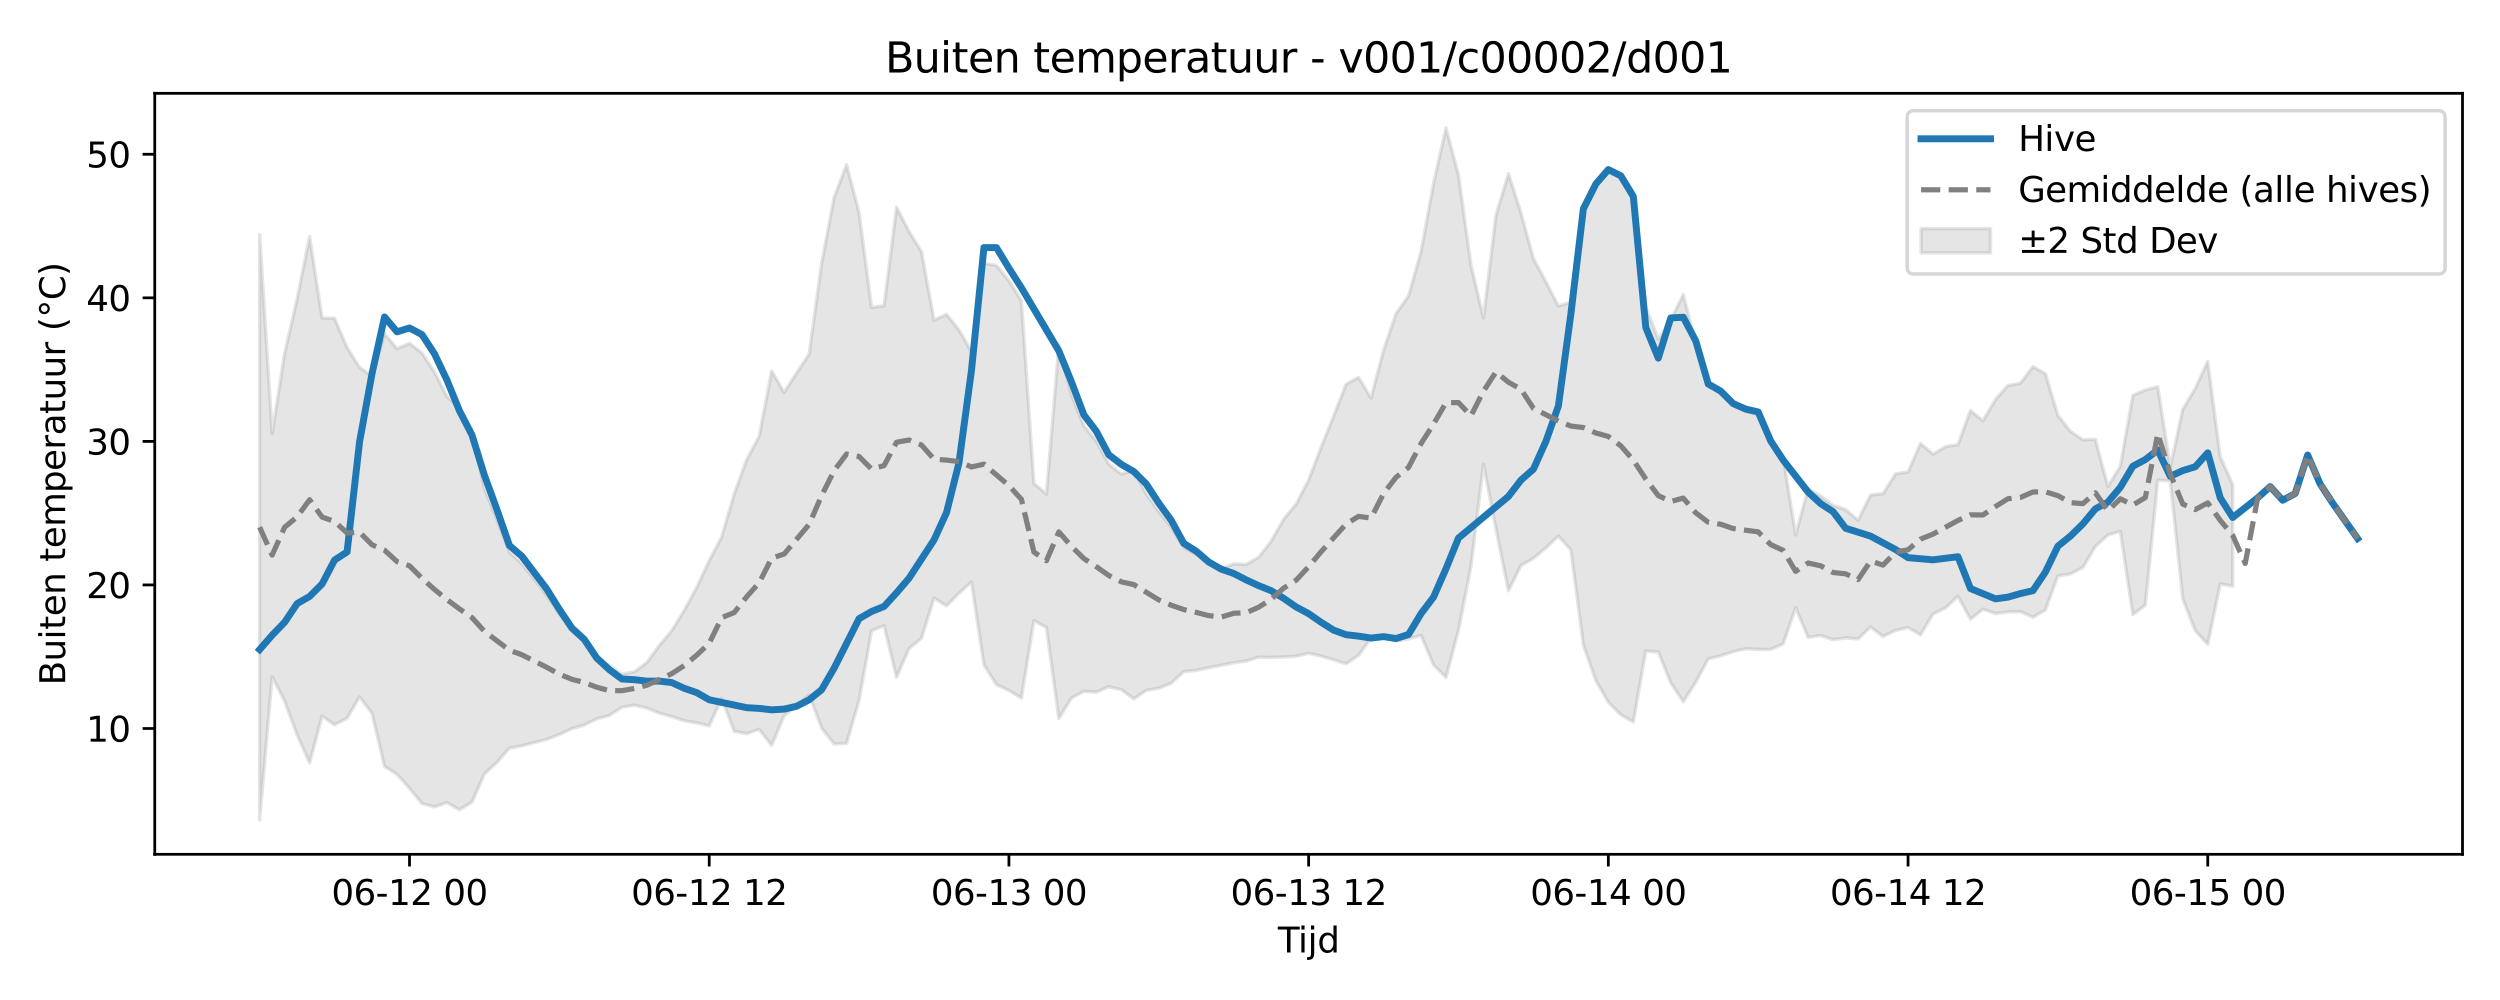 <?xml version="1.0" encoding="utf-8" standalone="no"?>
<!DOCTYPE svg PUBLIC "-//W3C//DTD SVG 1.1//EN"
  "http://www.w3.org/Graphics/SVG/1.1/DTD/svg11.dtd">
<svg xmlns:xlink="http://www.w3.org/1999/xlink" width="720pt" height="288pt" viewBox="0 0 720 288" xmlns="http://www.w3.org/2000/svg" version="1.1">
 <defs>
  <style type="text/css">*{stroke-linejoin: round; stroke-linecap: butt}</style>
 </defs>
 <g id="figure_1">
  <g id="patch_1">
   <path d="M 0 288 
L 720 288 
L 720 0 
L 0 0 
z
" style="fill: #ffffff"/>
  </g>
  <g id="axes_1">
   <g id="patch_2">
    <path d="M 44.57 246.04 
L 709.2 246.04 
L 709.2 26.88 
L 44.57 26.88 
z
" style="fill: #ffffff"/>
   </g>
   <g id="FillBetweenPolyCollection_1">
    <defs>
     <path id="mef2c3f95c4" d="M 74.78 -220.434 
L 74.78 -51.922 
L 78.377 -93.108 
L 81.973 -86.073 
L 85.57 -76.367 
L 89.166 -68.276 
L 92.763 -81.751 
L 96.359 -79.265 
L 99.956 -81.111 
L 103.552 -87.285 
L 107.149 -82.537 
L 110.745 -67.218 
L 114.342 -64.977 
L 117.938 -60.974 
L 121.535 -56.533 
L 125.131 -55.619 
L 128.728 -56.863 
L 132.324 -54.769 
L 135.921 -56.97 
L 139.517 -65.09 
L 143.114 -68.436 
L 146.71 -72.519 
L 150.307 -73.188 
L 153.903 -74.121 
L 157.5 -75.074 
L 161.096 -76.457 
L 164.693 -78.158 
L 168.289 -79.186 
L 171.885 -80.982 
L 175.482 -81.911 
L 179.078 -84.302 
L 182.675 -84.922 
L 186.271 -84.096 
L 189.868 -82.618 
L 193.464 -81.632 
L 197.061 -80.442 
L 200.657 -79.804 
L 204.254 -78.94 
L 207.85 -86.856 
L 211.447 -77.407 
L 215.043 -76.681 
L 218.64 -77.968 
L 222.236 -73.336 
L 225.833 -81.889 
L 229.429 -84.69 
L 233.026 -87.892 
L 236.622 -78.325 
L 240.219 -73.726 
L 243.815 -73.92 
L 247.412 -86.261 
L 251.008 -106.363 
L 254.605 -107.819 
L 258.201 -92.946 
L 261.798 -101.221 
L 265.394 -104.154 
L 268.991 -115.725 
L 272.587 -113.521 
L 276.183 -117.134 
L 279.78 -120.368 
L 283.376 -96.481 
L 286.973 -90.823 
L 290.569 -89.151 
L 294.166 -86.956 
L 297.762 -109.248 
L 301.359 -107.282 
L 304.955 -81.048 
L 308.552 -86.929 
L 312.148 -88.898 
L 315.745 -88.665 
L 319.341 -90.213 
L 322.938 -89.386 
L 326.534 -86.722 
L 330.131 -89.163 
L 333.727 -89.781 
L 337.324 -91.244 
L 340.92 -94.566 
L 344.517 -94.918 
L 348.113 -95.694 
L 351.71 -96.399 
L 355.306 -97.129 
L 358.903 -97.637 
L 362.499 -98.726 
L 366.096 -98.659 
L 369.692 -98.783 
L 373.289 -99.005 
L 376.885 -99.846 
L 380.481 -99.039 
L 384.078 -97.979 
L 387.674 -96.816 
L 391.271 -99.247 
L 394.867 -104.236 
L 398.464 -104.557 
L 402.06 -103.409 
L 405.657 -103.975 
L 409.253 -104.999 
L 412.85 -96.523 
L 416.446 -92.906 
L 420.043 -106.462 
L 423.639 -124.832 
L 427.236 -154.265 
L 430.832 -135.703 
L 434.429 -117.869 
L 438.025 -125.083 
L 441.622 -127.207 
L 445.218 -130.191 
L 448.815 -133.597 
L 452.411 -129.64 
L 456.008 -102.213 
L 459.604 -91.978 
L 463.201 -85.741 
L 466.797 -82.157 
L 470.394 -80.08 
L 473.99 -100.505 
L 477.587 -100.21 
L 481.183 -91.333 
L 484.779 -85.912 
L 488.376 -91.505 
L 491.972 -98.228 
L 495.569 -99.115 
L 499.165 -100.299 
L 502.762 -101.153 
L 506.358 -100.964 
L 509.955 -100.956 
L 513.551 -102.57 
L 517.148 -112.956 
L 520.744 -104.431 
L 524.341 -104.99 
L 527.937 -103.749 
L 531.534 -104.268 
L 535.13 -103.989 
L 538.727 -107.422 
L 542.323 -104.68 
L 545.92 -106.449 
L 549.516 -107.258 
L 553.113 -105.175 
L 556.709 -111.149 
L 560.306 -112.92 
L 563.902 -116.274 
L 567.499 -109.661 
L 571.095 -112.547 
L 574.692 -111.286 
L 578.288 -111.76 
L 581.885 -111.847 
L 585.481 -110.222 
L 589.077 -112.347 
L 592.674 -122.136 
L 596.27 -122.704 
L 599.867 -124.573 
L 603.463 -130.638 
L 607.06 -133.882 
L 610.656 -134.988 
L 614.253 -110.978 
L 617.849 -113.699 
L 621.446 -149.707 
L 625.042 -149.561 
L 628.639 -115.542 
L 632.235 -106.356 
L 635.832 -102.438 
L 639.428 -119.821 
L 643.025 -119.183 
L 643.025 -148.418 
L 643.025 -148.418 
L 639.428 -156.462 
L 635.832 -183.905 
L 632.235 -176.129 
L 628.639 -170.113 
L 625.042 -153.459 
L 621.446 -176.603 
L 617.849 -175.677 
L 614.253 -174.125 
L 610.656 -153.698 
L 607.06 -147.914 
L 603.463 -161.494 
L 599.867 -161.335 
L 596.27 -163.778 
L 592.674 -168.388 
L 589.077 -180.359 
L 585.481 -182.392 
L 581.885 -177.62 
L 578.288 -176.973 
L 574.692 -172.945 
L 571.095 -166.814 
L 567.499 -169.792 
L 563.902 -159.964 
L 560.306 -159.367 
L 556.709 -157.21 
L 553.113 -160.277 
L 549.516 -152.075 
L 545.92 -151.533 
L 542.323 -145.833 
L 538.727 -145.433 
L 535.13 -138.172 
L 531.534 -141.214 
L 527.937 -142.492 
L 524.341 -145.109 
L 520.744 -147.275 
L 517.148 -133.946 
L 513.551 -156.441 
L 509.955 -161.363 
L 506.358 -168.682 
L 502.762 -169.526 
L 499.165 -171.253 
L 495.569 -174.918 
L 491.972 -176.93 
L 488.376 -189.143 
L 484.779 -203.188 
L 481.183 -195.792 
L 477.587 -190.323 
L 473.99 -199.565 
L 470.394 -230.886 
L 466.797 -237.033 
L 463.201 -238.869 
L 459.604 -234.608 
L 456.008 -227.542 
L 452.411 -200.942 
L 448.815 -199.879 
L 445.218 -206.823 
L 441.622 -213.574 
L 438.025 -226.722 
L 434.429 -237.979 
L 430.832 -226.024 
L 427.236 -196.437 
L 423.639 -211.676 
L 420.043 -237.626 
L 416.446 -251.158 
L 412.85 -235.181 
L 409.253 -215.502 
L 405.657 -202.785 
L 402.06 -197.681 
L 398.464 -187.142 
L 394.867 -173.367 
L 391.271 -179.34 
L 387.674 -177.341 
L 384.078 -168.166 
L 380.481 -159.172 
L 376.885 -149.761 
L 373.289 -142.806 
L 369.692 -138.46 
L 366.096 -132.146 
L 362.499 -127.531 
L 358.903 -125.411 
L 355.306 -125.637 
L 351.71 -124.168 
L 348.113 -125.7 
L 344.517 -128.347 
L 340.92 -130.333 
L 337.324 -136.135 
L 333.727 -140.67 
L 330.131 -145.737 
L 326.534 -152.559 
L 322.938 -151.48 
L 319.341 -154.294 
L 315.745 -160.922 
L 312.148 -165.395 
L 308.552 -174.431 
L 304.955 -188.575 
L 301.359 -145.739 
L 297.762 -148.789 
L 294.166 -201.456 
L 290.569 -207.135 
L 286.973 -211.567 
L 283.376 -212.169 
L 279.78 -186.667 
L 276.183 -193.012 
L 272.587 -197.452 
L 268.991 -195.8 
L 265.394 -215.521 
L 261.798 -221.329 
L 258.201 -228.324 
L 254.605 -199.984 
L 251.008 -199.472 
L 247.412 -226.779 
L 243.815 -240.557 
L 240.219 -231.143 
L 236.622 -212.173 
L 233.026 -186.029 
L 229.429 -180.588 
L 225.833 -175.002 
L 222.236 -181.153 
L 218.64 -162.366 
L 215.043 -155.581 
L 211.447 -145.759 
L 207.85 -133.383 
L 204.254 -126.528 
L 200.657 -118.832 
L 197.061 -112.209 
L 193.464 -106.353 
L 189.868 -102.059 
L 186.271 -97.175 
L 182.675 -94.518 
L 179.078 -93.859 
L 175.482 -96.296 
L 171.885 -99.167 
L 168.289 -103.66 
L 164.693 -106.579 
L 161.096 -111.213 
L 157.5 -116.494 
L 153.903 -121.128 
L 150.307 -125.644 
L 146.71 -128.972 
L 143.114 -138.37 
L 139.517 -147.249 
L 135.921 -163.292 
L 132.324 -170.501 
L 128.728 -173.765 
L 125.131 -180.857 
L 121.535 -186.36 
L 117.938 -189.125 
L 114.342 -187.563 
L 110.745 -191.898 
L 107.149 -179.65 
L 103.552 -182.187 
L 99.956 -187.888 
L 96.359 -196.349 
L 92.763 -196.422 
L 89.166 -219.889 
L 85.57 -201.925 
L 81.973 -186.253 
L 78.377 -163.17 
L 74.78 -220.434 
z
" style="stroke: #808080; stroke-opacity: 0.2"/>
    </defs>
    <g clip-path="url(#pfc8afae7a7)">
     <use xlink:href="#mef2c3f95c4" x="0" y="288" style="fill: #808080; fill-opacity: 0.2; stroke: #808080; stroke-opacity: 0.2"/>
    </g>
   </g>
   <g id="matplotlib.axis_1">
    <g id="xtick_1">
     <g id="line2d_1">
      <defs>
       <path id="m269265f76b" d="M 0 0 
L 0 3.5 
" style="stroke: #000000; stroke-width: 0.8"/>
      </defs>
      <g>
       <use xlink:href="#m269265f76b" x="117.938" y="246.04" style="stroke: #000000; stroke-width: 0.8"/>
      </g>
     </g>
     <g id="text_1">
      <!-- 06-12 00 -->
      <g transform="translate(95.458 260.638) scale(0.1 -0.1)">
       <defs>
        <path id="DejaVuSans-30" d="M 2034 4250 
Q 1547 4250 1301 3770 
Q 1056 3291 1056 2328 
Q 1056 1369 1301 889 
Q 1547 409 2034 409 
Q 2525 409 2770 889 
Q 3016 1369 3016 2328 
Q 3016 3291 2770 3770 
Q 2525 4250 2034 4250 
z
M 2034 4750 
Q 2819 4750 3233 4129 
Q 3647 3509 3647 2328 
Q 3647 1150 3233 529 
Q 2819 -91 2034 -91 
Q 1250 -91 836 529 
Q 422 1150 422 2328 
Q 422 3509 836 4129 
Q 1250 4750 2034 4750 
z
" transform="scale(0.016)"/>
        <path id="DejaVuSans-36" d="M 2113 2584 
Q 1688 2584 1439 2293 
Q 1191 2003 1191 1497 
Q 1191 994 1439 701 
Q 1688 409 2113 409 
Q 2538 409 2786 701 
Q 3034 994 3034 1497 
Q 3034 2003 2786 2293 
Q 2538 2584 2113 2584 
z
M 3366 4563 
L 3366 3988 
Q 3128 4100 2886 4159 
Q 2644 4219 2406 4219 
Q 1781 4219 1451 3797 
Q 1122 3375 1075 2522 
Q 1259 2794 1537 2939 
Q 1816 3084 2150 3084 
Q 2853 3084 3261 2657 
Q 3669 2231 3669 1497 
Q 3669 778 3244 343 
Q 2819 -91 2113 -91 
Q 1303 -91 875 529 
Q 447 1150 447 2328 
Q 447 3434 972 4092 
Q 1497 4750 2381 4750 
Q 2619 4750 2861 4703 
Q 3103 4656 3366 4563 
z
" transform="scale(0.016)"/>
        <path id="DejaVuSans-2d" d="M 313 2009 
L 1997 2009 
L 1997 1497 
L 313 1497 
L 313 2009 
z
" transform="scale(0.016)"/>
        <path id="DejaVuSans-31" d="M 794 531 
L 1825 531 
L 1825 4091 
L 703 3866 
L 703 4441 
L 1819 4666 
L 2450 4666 
L 2450 531 
L 3481 531 
L 3481 0 
L 794 0 
L 794 531 
z
" transform="scale(0.016)"/>
        <path id="DejaVuSans-32" d="M 1228 531 
L 3431 531 
L 3431 0 
L 469 0 
L 469 531 
Q 828 903 1448 1529 
Q 2069 2156 2228 2338 
Q 2531 2678 2651 2914 
Q 2772 3150 2772 3378 
Q 2772 3750 2511 3984 
Q 2250 4219 1831 4219 
Q 1534 4219 1204 4116 
Q 875 4013 500 3803 
L 500 4441 
Q 881 4594 1212 4672 
Q 1544 4750 1819 4750 
Q 2544 4750 2975 4387 
Q 3406 4025 3406 3419 
Q 3406 3131 3298 2873 
Q 3191 2616 2906 2266 
Q 2828 2175 2409 1742 
Q 1991 1309 1228 531 
z
" transform="scale(0.016)"/>
        <path id="DejaVuSans-20" transform="scale(0.016)"/>
       </defs>
       <use xlink:href="#DejaVuSans-30"/>
       <use xlink:href="#DejaVuSans-36" transform="translate(63.623 0)"/>
       <use xlink:href="#DejaVuSans-2d" transform="translate(127.246 0)"/>
       <use xlink:href="#DejaVuSans-31" transform="translate(163.33 0)"/>
       <use xlink:href="#DejaVuSans-32" transform="translate(226.953 0)"/>
       <use xlink:href="#DejaVuSans-20" transform="translate(290.576 0)"/>
       <use xlink:href="#DejaVuSans-30" transform="translate(322.363 0)"/>
       <use xlink:href="#DejaVuSans-30" transform="translate(385.986 0)"/>
      </g>
     </g>
    </g>
    <g id="xtick_2">
     <g id="line2d_2">
      <g>
       <use xlink:href="#m269265f76b" x="204.254" y="246.04" style="stroke: #000000; stroke-width: 0.8"/>
      </g>
     </g>
     <g id="text_2">
      <!-- 06-12 12 -->
      <g transform="translate(181.773 260.638) scale(0.1 -0.1)">
       <use xlink:href="#DejaVuSans-30"/>
       <use xlink:href="#DejaVuSans-36" transform="translate(63.623 0)"/>
       <use xlink:href="#DejaVuSans-2d" transform="translate(127.246 0)"/>
       <use xlink:href="#DejaVuSans-31" transform="translate(163.33 0)"/>
       <use xlink:href="#DejaVuSans-32" transform="translate(226.953 0)"/>
       <use xlink:href="#DejaVuSans-20" transform="translate(290.576 0)"/>
       <use xlink:href="#DejaVuSans-31" transform="translate(322.363 0)"/>
       <use xlink:href="#DejaVuSans-32" transform="translate(385.986 0)"/>
      </g>
     </g>
    </g>
    <g id="xtick_3">
     <g id="line2d_3">
      <g>
       <use xlink:href="#m269265f76b" x="290.569" y="246.04" style="stroke: #000000; stroke-width: 0.8"/>
      </g>
     </g>
     <g id="text_3">
      <!-- 06-13 00 -->
      <g transform="translate(268.089 260.638) scale(0.1 -0.1)">
       <defs>
        <path id="DejaVuSans-33" d="M 2597 2516 
Q 3050 2419 3304 2112 
Q 3559 1806 3559 1356 
Q 3559 666 3084 287 
Q 2609 -91 1734 -91 
Q 1441 -91 1130 -33 
Q 819 25 488 141 
L 488 750 
Q 750 597 1062 519 
Q 1375 441 1716 441 
Q 2309 441 2620 675 
Q 2931 909 2931 1356 
Q 2931 1769 2642 2001 
Q 2353 2234 1838 2234 
L 1294 2234 
L 1294 2753 
L 1863 2753 
Q 2328 2753 2575 2939 
Q 2822 3125 2822 3475 
Q 2822 3834 2567 4026 
Q 2313 4219 1838 4219 
Q 1578 4219 1281 4162 
Q 984 4106 628 3988 
L 628 4550 
Q 988 4650 1302 4700 
Q 1616 4750 1894 4750 
Q 2613 4750 3031 4423 
Q 3450 4097 3450 3541 
Q 3450 3153 3228 2886 
Q 3006 2619 2597 2516 
z
" transform="scale(0.016)"/>
       </defs>
       <use xlink:href="#DejaVuSans-30"/>
       <use xlink:href="#DejaVuSans-36" transform="translate(63.623 0)"/>
       <use xlink:href="#DejaVuSans-2d" transform="translate(127.246 0)"/>
       <use xlink:href="#DejaVuSans-31" transform="translate(163.33 0)"/>
       <use xlink:href="#DejaVuSans-33" transform="translate(226.953 0)"/>
       <use xlink:href="#DejaVuSans-20" transform="translate(290.576 0)"/>
       <use xlink:href="#DejaVuSans-30" transform="translate(322.363 0)"/>
       <use xlink:href="#DejaVuSans-30" transform="translate(385.986 0)"/>
      </g>
     </g>
    </g>
    <g id="xtick_4">
     <g id="line2d_4">
      <g>
       <use xlink:href="#m269265f76b" x="376.885" y="246.04" style="stroke: #000000; stroke-width: 0.8"/>
      </g>
     </g>
     <g id="text_4">
      <!-- 06-13 12 -->
      <g transform="translate(354.405 260.638) scale(0.1 -0.1)">
       <use xlink:href="#DejaVuSans-30"/>
       <use xlink:href="#DejaVuSans-36" transform="translate(63.623 0)"/>
       <use xlink:href="#DejaVuSans-2d" transform="translate(127.246 0)"/>
       <use xlink:href="#DejaVuSans-31" transform="translate(163.33 0)"/>
       <use xlink:href="#DejaVuSans-33" transform="translate(226.953 0)"/>
       <use xlink:href="#DejaVuSans-20" transform="translate(290.576 0)"/>
       <use xlink:href="#DejaVuSans-31" transform="translate(322.363 0)"/>
       <use xlink:href="#DejaVuSans-32" transform="translate(385.986 0)"/>
      </g>
     </g>
    </g>
    <g id="xtick_5">
     <g id="line2d_5">
      <g>
       <use xlink:href="#m269265f76b" x="463.201" y="246.04" style="stroke: #000000; stroke-width: 0.8"/>
      </g>
     </g>
     <g id="text_5">
      <!-- 06-14 00 -->
      <g transform="translate(440.72 260.638) scale(0.1 -0.1)">
       <defs>
        <path id="DejaVuSans-34" d="M 2419 4116 
L 825 1625 
L 2419 1625 
L 2419 4116 
z
M 2253 4666 
L 3047 4666 
L 3047 1625 
L 3713 1625 
L 3713 1100 
L 3047 1100 
L 3047 0 
L 2419 0 
L 2419 1100 
L 313 1100 
L 313 1709 
L 2253 4666 
z
" transform="scale(0.016)"/>
       </defs>
       <use xlink:href="#DejaVuSans-30"/>
       <use xlink:href="#DejaVuSans-36" transform="translate(63.623 0)"/>
       <use xlink:href="#DejaVuSans-2d" transform="translate(127.246 0)"/>
       <use xlink:href="#DejaVuSans-31" transform="translate(163.33 0)"/>
       <use xlink:href="#DejaVuSans-34" transform="translate(226.953 0)"/>
       <use xlink:href="#DejaVuSans-20" transform="translate(290.576 0)"/>
       <use xlink:href="#DejaVuSans-30" transform="translate(322.363 0)"/>
       <use xlink:href="#DejaVuSans-30" transform="translate(385.986 0)"/>
      </g>
     </g>
    </g>
    <g id="xtick_6">
     <g id="line2d_6">
      <g>
       <use xlink:href="#m269265f76b" x="549.516" y="246.04" style="stroke: #000000; stroke-width: 0.8"/>
      </g>
     </g>
     <g id="text_6">
      <!-- 06-14 12 -->
      <g transform="translate(527.036 260.638) scale(0.1 -0.1)">
       <use xlink:href="#DejaVuSans-30"/>
       <use xlink:href="#DejaVuSans-36" transform="translate(63.623 0)"/>
       <use xlink:href="#DejaVuSans-2d" transform="translate(127.246 0)"/>
       <use xlink:href="#DejaVuSans-31" transform="translate(163.33 0)"/>
       <use xlink:href="#DejaVuSans-34" transform="translate(226.953 0)"/>
       <use xlink:href="#DejaVuSans-20" transform="translate(290.576 0)"/>
       <use xlink:href="#DejaVuSans-31" transform="translate(322.363 0)"/>
       <use xlink:href="#DejaVuSans-32" transform="translate(385.986 0)"/>
      </g>
     </g>
    </g>
    <g id="xtick_7">
     <g id="line2d_7">
      <g>
       <use xlink:href="#m269265f76b" x="635.832" y="246.04" style="stroke: #000000; stroke-width: 0.8"/>
      </g>
     </g>
     <g id="text_7">
      <!-- 06-15 00 -->
      <g transform="translate(613.351 260.638) scale(0.1 -0.1)">
       <defs>
        <path id="DejaVuSans-35" d="M 691 4666 
L 3169 4666 
L 3169 4134 
L 1269 4134 
L 1269 2991 
Q 1406 3038 1543 3061 
Q 1681 3084 1819 3084 
Q 2600 3084 3056 2656 
Q 3513 2228 3513 1497 
Q 3513 744 3044 326 
Q 2575 -91 1722 -91 
Q 1428 -91 1123 -41 
Q 819 9 494 109 
L 494 744 
Q 775 591 1075 516 
Q 1375 441 1709 441 
Q 2250 441 2565 725 
Q 2881 1009 2881 1497 
Q 2881 1984 2565 2268 
Q 2250 2553 1709 2553 
Q 1456 2553 1204 2497 
Q 953 2441 691 2322 
L 691 4666 
z
" transform="scale(0.016)"/>
       </defs>
       <use xlink:href="#DejaVuSans-30"/>
       <use xlink:href="#DejaVuSans-36" transform="translate(63.623 0)"/>
       <use xlink:href="#DejaVuSans-2d" transform="translate(127.246 0)"/>
       <use xlink:href="#DejaVuSans-31" transform="translate(163.33 0)"/>
       <use xlink:href="#DejaVuSans-35" transform="translate(226.953 0)"/>
       <use xlink:href="#DejaVuSans-20" transform="translate(290.576 0)"/>
       <use xlink:href="#DejaVuSans-30" transform="translate(322.363 0)"/>
       <use xlink:href="#DejaVuSans-30" transform="translate(385.986 0)"/>
      </g>
     </g>
    </g>
    <g id="text_8">
     <!-- Tijd -->
     <g transform="translate(368.035 274.317) scale(0.1 -0.1)">
      <defs>
       <path id="DejaVuSans-54" d="M -19 4666 
L 3928 4666 
L 3928 4134 
L 2272 4134 
L 2272 0 
L 1638 0 
L 1638 4134 
L -19 4134 
L -19 4666 
z
" transform="scale(0.016)"/>
       <path id="DejaVuSans-69" d="M 603 3500 
L 1178 3500 
L 1178 0 
L 603 0 
L 603 3500 
z
M 603 4863 
L 1178 4863 
L 1178 4134 
L 603 4134 
L 603 4863 
z
" transform="scale(0.016)"/>
       <path id="DejaVuSans-6a" d="M 603 3500 
L 1178 3500 
L 1178 -63 
Q 1178 -731 923 -1031 
Q 669 -1331 103 -1331 
L -116 -1331 
L -116 -844 
L 38 -844 
Q 366 -844 484 -692 
Q 603 -541 603 -63 
L 603 3500 
z
M 603 4863 
L 1178 4863 
L 1178 4134 
L 603 4134 
L 603 4863 
z
" transform="scale(0.016)"/>
       <path id="DejaVuSans-64" d="M 2906 2969 
L 2906 4863 
L 3481 4863 
L 3481 0 
L 2906 0 
L 2906 525 
Q 2725 213 2448 61 
Q 2172 -91 1784 -91 
Q 1150 -91 751 415 
Q 353 922 353 1747 
Q 353 2572 751 3078 
Q 1150 3584 1784 3584 
Q 2172 3584 2448 3432 
Q 2725 3281 2906 2969 
z
M 947 1747 
Q 947 1113 1208 752 
Q 1469 391 1925 391 
Q 2381 391 2643 752 
Q 2906 1113 2906 1747 
Q 2906 2381 2643 2742 
Q 2381 3103 1925 3103 
Q 1469 3103 1208 2742 
Q 947 2381 947 1747 
z
" transform="scale(0.016)"/>
      </defs>
      <use xlink:href="#DejaVuSans-54"/>
      <use xlink:href="#DejaVuSans-69" transform="translate(57.959 0)"/>
      <use xlink:href="#DejaVuSans-6a" transform="translate(85.742 0)"/>
      <use xlink:href="#DejaVuSans-64" transform="translate(113.525 0)"/>
     </g>
    </g>
   </g>
   <g id="matplotlib.axis_2">
    <g id="ytick_1">
     <g id="line2d_8">
      <defs>
       <path id="mfbf865b506" d="M 0 0 
L -3.5 0 
" style="stroke: #000000; stroke-width: 0.8"/>
      </defs>
      <g>
       <use xlink:href="#mfbf865b506" x="44.57" y="209.807" style="stroke: #000000; stroke-width: 0.8"/>
      </g>
     </g>
     <g id="text_9">
      <!-- 10 -->
      <g transform="translate(24.845 213.606) scale(0.1 -0.1)">
       <use xlink:href="#DejaVuSans-31"/>
       <use xlink:href="#DejaVuSans-30" transform="translate(63.623 0)"/>
      </g>
     </g>
    </g>
    <g id="ytick_2">
     <g id="line2d_9">
      <g>
       <use xlink:href="#mfbf865b506" x="44.57" y="168.463" style="stroke: #000000; stroke-width: 0.8"/>
      </g>
     </g>
     <g id="text_10">
      <!-- 20 -->
      <g transform="translate(24.845 172.262) scale(0.1 -0.1)">
       <use xlink:href="#DejaVuSans-32"/>
       <use xlink:href="#DejaVuSans-30" transform="translate(63.623 0)"/>
      </g>
     </g>
    </g>
    <g id="ytick_3">
     <g id="line2d_10">
      <g>
       <use xlink:href="#mfbf865b506" x="44.57" y="127.119" style="stroke: #000000; stroke-width: 0.8"/>
      </g>
     </g>
     <g id="text_11">
      <!-- 30 -->
      <g transform="translate(24.845 130.918) scale(0.1 -0.1)">
       <use xlink:href="#DejaVuSans-33"/>
       <use xlink:href="#DejaVuSans-30" transform="translate(63.623 0)"/>
      </g>
     </g>
    </g>
    <g id="ytick_4">
     <g id="line2d_11">
      <g>
       <use xlink:href="#mfbf865b506" x="44.57" y="85.775" style="stroke: #000000; stroke-width: 0.8"/>
      </g>
     </g>
     <g id="text_12">
      <!-- 40 -->
      <g transform="translate(24.845 89.574) scale(0.1 -0.1)">
       <use xlink:href="#DejaVuSans-34"/>
       <use xlink:href="#DejaVuSans-30" transform="translate(63.623 0)"/>
      </g>
     </g>
    </g>
    <g id="ytick_5">
     <g id="line2d_12">
      <g>
       <use xlink:href="#mfbf865b506" x="44.57" y="44.431" style="stroke: #000000; stroke-width: 0.8"/>
      </g>
     </g>
     <g id="text_13">
      <!-- 50 -->
      <g transform="translate(24.845 48.23) scale(0.1 -0.1)">
       <use xlink:href="#DejaVuSans-35"/>
       <use xlink:href="#DejaVuSans-30" transform="translate(63.623 0)"/>
      </g>
     </g>
    </g>
    <g id="text_14">
     <!-- Buiten temperatuur (°C) -->
     <g transform="translate(18.765 197.355) rotate(-90) scale(0.1 -0.1)">
      <defs>
       <path id="DejaVuSans-42" d="M 1259 2228 
L 1259 519 
L 2272 519 
Q 2781 519 3026 730 
Q 3272 941 3272 1375 
Q 3272 1813 3026 2020 
Q 2781 2228 2272 2228 
L 1259 2228 
z
M 1259 4147 
L 1259 2741 
L 2194 2741 
Q 2656 2741 2882 2914 
Q 3109 3088 3109 3444 
Q 3109 3797 2882 3972 
Q 2656 4147 2194 4147 
L 1259 4147 
z
M 628 4666 
L 2241 4666 
Q 2963 4666 3353 4366 
Q 3744 4066 3744 3513 
Q 3744 3084 3544 2831 
Q 3344 2578 2956 2516 
Q 3422 2416 3680 2098 
Q 3938 1781 3938 1306 
Q 3938 681 3513 340 
Q 3088 0 2303 0 
L 628 0 
L 628 4666 
z
" transform="scale(0.016)"/>
       <path id="DejaVuSans-75" d="M 544 1381 
L 544 3500 
L 1119 3500 
L 1119 1403 
Q 1119 906 1312 657 
Q 1506 409 1894 409 
Q 2359 409 2629 706 
Q 2900 1003 2900 1516 
L 2900 3500 
L 3475 3500 
L 3475 0 
L 2900 0 
L 2900 538 
Q 2691 219 2414 64 
Q 2138 -91 1772 -91 
Q 1169 -91 856 284 
Q 544 659 544 1381 
z
M 1991 3584 
L 1991 3584 
z
" transform="scale(0.016)"/>
       <path id="DejaVuSans-74" d="M 1172 4494 
L 1172 3500 
L 2356 3500 
L 2356 3053 
L 1172 3053 
L 1172 1153 
Q 1172 725 1289 603 
Q 1406 481 1766 481 
L 2356 481 
L 2356 0 
L 1766 0 
Q 1100 0 847 248 
Q 594 497 594 1153 
L 594 3053 
L 172 3053 
L 172 3500 
L 594 3500 
L 594 4494 
L 1172 4494 
z
" transform="scale(0.016)"/>
       <path id="DejaVuSans-65" d="M 3597 1894 
L 3597 1613 
L 953 1613 
Q 991 1019 1311 708 
Q 1631 397 2203 397 
Q 2534 397 2845 478 
Q 3156 559 3463 722 
L 3463 178 
Q 3153 47 2828 -22 
Q 2503 -91 2169 -91 
Q 1331 -91 842 396 
Q 353 884 353 1716 
Q 353 2575 817 3079 
Q 1281 3584 2069 3584 
Q 2775 3584 3186 3129 
Q 3597 2675 3597 1894 
z
M 3022 2063 
Q 3016 2534 2758 2815 
Q 2500 3097 2075 3097 
Q 1594 3097 1305 2825 
Q 1016 2553 972 2059 
L 3022 2063 
z
" transform="scale(0.016)"/>
       <path id="DejaVuSans-6e" d="M 3513 2113 
L 3513 0 
L 2938 0 
L 2938 2094 
Q 2938 2591 2744 2837 
Q 2550 3084 2163 3084 
Q 1697 3084 1428 2787 
Q 1159 2491 1159 1978 
L 1159 0 
L 581 0 
L 581 3500 
L 1159 3500 
L 1159 2956 
Q 1366 3272 1645 3428 
Q 1925 3584 2291 3584 
Q 2894 3584 3203 3211 
Q 3513 2838 3513 2113 
z
" transform="scale(0.016)"/>
       <path id="DejaVuSans-6d" d="M 3328 2828 
Q 3544 3216 3844 3400 
Q 4144 3584 4550 3584 
Q 5097 3584 5394 3201 
Q 5691 2819 5691 2113 
L 5691 0 
L 5113 0 
L 5113 2094 
Q 5113 2597 4934 2840 
Q 4756 3084 4391 3084 
Q 3944 3084 3684 2787 
Q 3425 2491 3425 1978 
L 3425 0 
L 2847 0 
L 2847 2094 
Q 2847 2600 2669 2842 
Q 2491 3084 2119 3084 
Q 1678 3084 1418 2786 
Q 1159 2488 1159 1978 
L 1159 0 
L 581 0 
L 581 3500 
L 1159 3500 
L 1159 2956 
Q 1356 3278 1631 3431 
Q 1906 3584 2284 3584 
Q 2666 3584 2933 3390 
Q 3200 3197 3328 2828 
z
" transform="scale(0.016)"/>
       <path id="DejaVuSans-70" d="M 1159 525 
L 1159 -1331 
L 581 -1331 
L 581 3500 
L 1159 3500 
L 1159 2969 
Q 1341 3281 1617 3432 
Q 1894 3584 2278 3584 
Q 2916 3584 3314 3078 
Q 3713 2572 3713 1747 
Q 3713 922 3314 415 
Q 2916 -91 2278 -91 
Q 1894 -91 1617 61 
Q 1341 213 1159 525 
z
M 3116 1747 
Q 3116 2381 2855 2742 
Q 2594 3103 2138 3103 
Q 1681 3103 1420 2742 
Q 1159 2381 1159 1747 
Q 1159 1113 1420 752 
Q 1681 391 2138 391 
Q 2594 391 2855 752 
Q 3116 1113 3116 1747 
z
" transform="scale(0.016)"/>
       <path id="DejaVuSans-72" d="M 2631 2963 
Q 2534 3019 2420 3045 
Q 2306 3072 2169 3072 
Q 1681 3072 1420 2755 
Q 1159 2438 1159 1844 
L 1159 0 
L 581 0 
L 581 3500 
L 1159 3500 
L 1159 2956 
Q 1341 3275 1631 3429 
Q 1922 3584 2338 3584 
Q 2397 3584 2469 3576 
Q 2541 3569 2628 3553 
L 2631 2963 
z
" transform="scale(0.016)"/>
       <path id="DejaVuSans-61" d="M 2194 1759 
Q 1497 1759 1228 1600 
Q 959 1441 959 1056 
Q 959 750 1161 570 
Q 1363 391 1709 391 
Q 2188 391 2477 730 
Q 2766 1069 2766 1631 
L 2766 1759 
L 2194 1759 
z
M 3341 1997 
L 3341 0 
L 2766 0 
L 2766 531 
Q 2569 213 2275 61 
Q 1981 -91 1556 -91 
Q 1019 -91 701 211 
Q 384 513 384 1019 
Q 384 1609 779 1909 
Q 1175 2209 1959 2209 
L 2766 2209 
L 2766 2266 
Q 2766 2663 2505 2880 
Q 2244 3097 1772 3097 
Q 1472 3097 1187 3025 
Q 903 2953 641 2809 
L 641 3341 
Q 956 3463 1253 3523 
Q 1550 3584 1831 3584 
Q 2591 3584 2966 3190 
Q 3341 2797 3341 1997 
z
" transform="scale(0.016)"/>
       <path id="DejaVuSans-28" d="M 1984 4856 
Q 1566 4138 1362 3434 
Q 1159 2731 1159 2009 
Q 1159 1288 1364 580 
Q 1569 -128 1984 -844 
L 1484 -844 
Q 1016 -109 783 600 
Q 550 1309 550 2009 
Q 550 2706 781 3412 
Q 1013 4119 1484 4856 
L 1984 4856 
z
" transform="scale(0.016)"/>
       <path id="DejaVuSans-b0" d="M 1600 4347 
Q 1350 4347 1178 4173 
Q 1006 4000 1006 3750 
Q 1006 3503 1178 3333 
Q 1350 3163 1600 3163 
Q 1850 3163 2022 3333 
Q 2194 3503 2194 3750 
Q 2194 3997 2020 4172 
Q 1847 4347 1600 4347 
z
M 1600 4750 
Q 1800 4750 1984 4673 
Q 2169 4597 2303 4453 
Q 2447 4313 2519 4134 
Q 2591 3956 2591 3750 
Q 2591 3338 2302 3052 
Q 2013 2766 1594 2766 
Q 1172 2766 890 3047 
Q 609 3328 609 3750 
Q 609 4169 896 4459 
Q 1184 4750 1600 4750 
z
" transform="scale(0.016)"/>
       <path id="DejaVuSans-43" d="M 4122 4306 
L 4122 3641 
Q 3803 3938 3442 4084 
Q 3081 4231 2675 4231 
Q 1875 4231 1450 3742 
Q 1025 3253 1025 2328 
Q 1025 1406 1450 917 
Q 1875 428 2675 428 
Q 3081 428 3442 575 
Q 3803 722 4122 1019 
L 4122 359 
Q 3791 134 3420 21 
Q 3050 -91 2638 -91 
Q 1578 -91 968 557 
Q 359 1206 359 2328 
Q 359 3453 968 4101 
Q 1578 4750 2638 4750 
Q 3056 4750 3426 4639 
Q 3797 4528 4122 4306 
z
" transform="scale(0.016)"/>
       <path id="DejaVuSans-29" d="M 513 4856 
L 1013 4856 
Q 1481 4119 1714 3412 
Q 1947 2706 1947 2009 
Q 1947 1309 1714 600 
Q 1481 -109 1013 -844 
L 513 -844 
Q 928 -128 1133 580 
Q 1338 1288 1338 2009 
Q 1338 2731 1133 3434 
Q 928 4138 513 4856 
z
" transform="scale(0.016)"/>
      </defs>
      <use xlink:href="#DejaVuSans-42"/>
      <use xlink:href="#DejaVuSans-75" transform="translate(68.604 0)"/>
      <use xlink:href="#DejaVuSans-69" transform="translate(131.982 0)"/>
      <use xlink:href="#DejaVuSans-74" transform="translate(159.766 0)"/>
      <use xlink:href="#DejaVuSans-65" transform="translate(198.975 0)"/>
      <use xlink:href="#DejaVuSans-6e" transform="translate(260.498 0)"/>
      <use xlink:href="#DejaVuSans-20" transform="translate(323.877 0)"/>
      <use xlink:href="#DejaVuSans-74" transform="translate(355.664 0)"/>
      <use xlink:href="#DejaVuSans-65" transform="translate(394.873 0)"/>
      <use xlink:href="#DejaVuSans-6d" transform="translate(456.396 0)"/>
      <use xlink:href="#DejaVuSans-70" transform="translate(553.809 0)"/>
      <use xlink:href="#DejaVuSans-65" transform="translate(617.285 0)"/>
      <use xlink:href="#DejaVuSans-72" transform="translate(678.809 0)"/>
      <use xlink:href="#DejaVuSans-61" transform="translate(719.922 0)"/>
      <use xlink:href="#DejaVuSans-74" transform="translate(781.201 0)"/>
      <use xlink:href="#DejaVuSans-75" transform="translate(820.41 0)"/>
      <use xlink:href="#DejaVuSans-75" transform="translate(883.789 0)"/>
      <use xlink:href="#DejaVuSans-72" transform="translate(947.168 0)"/>
      <use xlink:href="#DejaVuSans-20" transform="translate(988.281 0)"/>
      <use xlink:href="#DejaVuSans-28" transform="translate(1020.068 0)"/>
      <use xlink:href="#DejaVuSans-b0" transform="translate(1059.082 0)"/>
      <use xlink:href="#DejaVuSans-43" transform="translate(1109.082 0)"/>
      <use xlink:href="#DejaVuSans-29" transform="translate(1178.906 0)"/>
     </g>
    </g>
   </g>
   <g id="line2d_13">
    <path d="M 74.78 187.068 
L 78.377 182.933 
L 81.973 179.212 
L 85.57 173.838 
L 89.166 171.771 
L 92.763 168.187 
L 96.359 161.297 
L 99.956 158.954 
L 103.552 127.257 
L 107.149 107.55 
L 110.745 91.288 
L 114.342 95.56 
L 117.938 94.457 
L 121.535 96.387 
L 125.131 101.899 
L 128.728 109.479 
L 132.324 118.299 
L 135.921 125.259 
L 139.517 136.904 
L 143.114 146.757 
L 146.71 157.093 
L 150.307 160.194 
L 157.5 169.703 
L 161.096 175.491 
L 164.693 180.866 
L 168.289 184.174 
L 171.885 189.548 
L 175.482 192.856 
L 179.078 195.543 
L 182.675 195.75 
L 186.271 196.163 
L 189.868 196.163 
L 193.464 196.577 
L 197.061 198.231 
L 200.657 199.471 
L 204.254 201.538 
L 215.043 203.812 
L 218.64 204.019 
L 222.236 204.432 
L 225.833 204.225 
L 229.429 203.399 
L 233.026 201.538 
L 236.622 198.644 
L 240.219 192.442 
L 247.412 178.179 
L 251.008 176.112 
L 254.605 174.665 
L 258.201 170.737 
L 261.798 166.534 
L 268.991 155.509 
L 272.587 147.653 
L 276.183 133.321 
L 279.78 106.723 
L 283.376 71.305 
L 286.973 71.305 
L 290.569 77.231 
L 294.166 82.881 
L 304.955 101.072 
L 308.552 109.892 
L 312.148 119.47 
L 315.745 124.225 
L 319.341 130.978 
L 322.938 133.734 
L 326.534 135.801 
L 330.131 139.384 
L 333.727 144.897 
L 337.324 149.858 
L 340.92 156.473 
L 344.517 158.747 
L 348.113 161.848 
L 351.71 163.915 
L 355.306 165.155 
L 358.903 167.016 
L 362.499 168.67 
L 366.096 170.117 
L 369.692 172.322 
L 373.289 174.802 
L 376.885 176.732 
L 380.481 179.212 
L 384.078 181.486 
L 387.674 182.796 
L 391.271 183.209 
L 394.867 183.76 
L 398.464 183.347 
L 402.06 183.898 
L 405.657 182.727 
L 409.253 176.732 
L 412.85 171.977 
L 416.446 163.777 
L 420.043 154.957 
L 434.429 142.968 
L 438.025 138.282 
L 441.622 135.112 
L 445.218 127.119 
L 448.815 116.921 
L 452.411 90.461 
L 456.008 60.142 
L 459.604 52.976 
L 463.201 48.841 
L 466.797 50.633 
L 470.394 56.559 
L 473.99 94.32 
L 477.587 103.14 
L 481.183 91.563 
L 484.779 91.357 
L 488.376 98.178 
L 491.972 110.581 
L 495.569 112.649 
L 499.165 116.232 
L 502.762 117.817 
L 506.358 118.644 
L 509.955 126.981 
L 513.551 132.494 
L 520.744 141.727 
L 524.341 145.035 
L 527.937 147.378 
L 531.534 152.132 
L 538.727 154.406 
L 545.92 158.265 
L 549.516 160.608 
L 556.709 161.228 
L 563.902 160.332 
L 567.499 169.497 
L 574.692 172.46 
L 578.288 171.977 
L 581.885 170.944 
L 585.481 170.117 
L 589.077 164.742 
L 592.674 157.3 
L 596.27 154.406 
L 599.867 150.892 
L 603.463 146.551 
L 607.06 144.621 
L 610.656 140.349 
L 614.253 134.285 
L 617.849 132.356 
L 621.446 129.6 
L 625.042 137.179 
L 628.639 135.526 
L 632.235 134.423 
L 635.832 130.427 
L 639.428 143.381 
L 643.025 149.031 
L 650.218 143.381 
L 653.814 140.142 
L 657.411 144.07 
L 661.007 142.141 
L 664.604 131.047 
L 668.2 139.384 
L 671.797 144.897 
L 678.99 155.095 
L 678.99 155.095 
" clip-path="url(#pfc8afae7a7)" style="fill: none; stroke: #1f77b4; stroke-width: 2; stroke-linecap: square"/>
   </g>
   <g id="line2d_14">
    <path d="M 74.78 151.822 
L 78.377 159.861 
L 81.973 151.837 
L 85.57 148.854 
L 89.166 143.917 
L 92.763 148.913 
L 96.359 150.193 
L 99.956 153.5 
L 103.552 153.264 
L 107.149 156.906 
L 110.745 158.442 
L 114.342 161.73 
L 117.938 162.95 
L 121.535 166.553 
L 125.131 169.762 
L 128.728 172.686 
L 132.324 175.365 
L 135.921 177.869 
L 139.517 181.831 
L 146.71 187.255 
L 150.307 188.584 
L 157.5 192.216 
L 161.096 194.165 
L 164.693 195.632 
L 168.289 196.577 
L 171.885 197.925 
L 175.482 198.897 
L 179.078 198.92 
L 182.675 198.28 
L 186.271 197.364 
L 193.464 194.008 
L 197.061 191.675 
L 200.657 188.682 
L 204.254 185.266 
L 207.85 177.88 
L 211.447 176.417 
L 215.043 171.869 
L 218.64 167.833 
L 222.236 160.755 
L 225.833 159.554 
L 233.026 151.039 
L 236.622 142.751 
L 240.219 135.565 
L 243.815 130.761 
L 247.412 131.48 
L 251.008 135.083 
L 254.605 134.098 
L 258.201 127.365 
L 261.798 126.725 
L 265.394 128.163 
L 268.991 132.238 
L 272.587 132.513 
L 276.183 132.927 
L 279.78 134.482 
L 283.376 133.675 
L 290.569 139.857 
L 294.166 143.794 
L 297.762 158.981 
L 301.359 161.49 
L 304.955 153.189 
L 308.552 157.32 
L 312.148 160.854 
L 315.745 163.206 
L 319.341 165.746 
L 322.938 167.567 
L 326.534 168.36 
L 333.727 172.775 
L 337.324 174.31 
L 340.92 175.551 
L 344.517 176.368 
L 348.113 177.303 
L 351.71 177.716 
L 355.306 176.617 
L 358.903 176.476 
L 362.499 174.871 
L 366.096 172.597 
L 369.692 169.378 
L 373.289 167.095 
L 376.885 163.197 
L 380.481 158.895 
L 387.674 150.921 
L 391.271 148.707 
L 394.867 149.199 
L 398.464 142.151 
L 402.06 137.455 
L 405.657 134.62 
L 409.253 127.749 
L 412.85 122.148 
L 416.446 115.968 
L 420.043 115.956 
L 423.639 119.746 
L 427.236 112.649 
L 430.832 107.136 
L 434.429 110.076 
L 438.025 112.097 
L 441.622 117.61 
L 448.815 121.262 
L 452.411 122.709 
L 456.008 123.122 
L 459.604 124.707 
L 463.201 125.695 
L 466.797 128.405 
L 470.394 132.517 
L 473.99 137.965 
L 477.587 142.733 
L 481.183 144.438 
L 484.779 143.45 
L 488.376 147.676 
L 491.972 150.421 
L 495.569 150.984 
L 499.165 152.224 
L 506.358 153.177 
L 509.955 156.841 
L 513.551 158.495 
L 517.148 164.549 
L 520.744 162.147 
L 524.341 162.95 
L 527.937 164.88 
L 531.534 165.259 
L 535.13 166.919 
L 538.727 161.572 
L 542.323 162.744 
L 545.92 159.009 
L 549.516 158.334 
L 553.113 155.274 
L 556.709 153.82 
L 563.902 149.881 
L 567.499 148.273 
L 571.095 148.319 
L 574.692 145.885 
L 578.288 143.634 
L 581.885 143.266 
L 585.481 141.693 
L 589.077 141.647 
L 592.674 142.738 
L 596.27 144.759 
L 599.867 145.046 
L 603.463 141.934 
L 607.06 147.102 
L 610.656 143.657 
L 614.253 145.448 
L 617.849 143.312 
L 621.446 124.845 
L 625.042 136.49 
L 628.639 145.173 
L 632.235 146.757 
L 635.832 144.828 
L 639.428 149.858 
L 643.025 154.199 
L 646.621 162.261 
L 650.218 143.381 
L 653.814 140.142 
L 657.411 144.07 
L 661.007 142.141 
L 664.604 131.047 
L 668.2 139.384 
L 671.797 144.897 
L 678.99 155.095 
L 678.99 155.095 
" clip-path="url(#pfc8afae7a7)" style="fill: none; stroke-dasharray: 5.55,2.4; stroke-dashoffset: 0; stroke: #808080; stroke-width: 1.5"/>
   </g>
   <g id="patch_3">
    <path d="M 44.57 246.04 
L 44.57 26.88 
" style="fill: none; stroke: #000000; stroke-width: 0.8; stroke-linejoin: miter; stroke-linecap: square"/>
   </g>
   <g id="patch_4">
    <path d="M 709.2 246.04 
L 709.2 26.88 
" style="fill: none; stroke: #000000; stroke-width: 0.8; stroke-linejoin: miter; stroke-linecap: square"/>
   </g>
   <g id="patch_5">
    <path d="M 44.57 246.04 
L 709.2 246.04 
" style="fill: none; stroke: #000000; stroke-width: 0.8; stroke-linejoin: miter; stroke-linecap: square"/>
   </g>
   <g id="patch_6">
    <path d="M 44.57 26.88 
L 709.2 26.88 
" style="fill: none; stroke: #000000; stroke-width: 0.8; stroke-linejoin: miter; stroke-linecap: square"/>
   </g>
   <g id="text_15">
    <!-- Buiten temperatuur - v001/c00002/d001 -->
    <g transform="translate(254.916 20.88) scale(0.12 -0.12)">
     <defs>
      <path id="DejaVuSans-76" d="M 191 3500 
L 800 3500 
L 1894 563 
L 2988 3500 
L 3597 3500 
L 2284 0 
L 1503 0 
L 191 3500 
z
" transform="scale(0.016)"/>
      <path id="DejaVuSans-2f" d="M 1625 4666 
L 2156 4666 
L 531 -594 
L 0 -594 
L 1625 4666 
z
" transform="scale(0.016)"/>
      <path id="DejaVuSans-63" d="M 3122 3366 
L 3122 2828 
Q 2878 2963 2633 3030 
Q 2388 3097 2138 3097 
Q 1578 3097 1268 2742 
Q 959 2388 959 1747 
Q 959 1106 1268 751 
Q 1578 397 2138 397 
Q 2388 397 2633 464 
Q 2878 531 3122 666 
L 3122 134 
Q 2881 22 2623 -34 
Q 2366 -91 2075 -91 
Q 1284 -91 818 406 
Q 353 903 353 1747 
Q 353 2603 823 3093 
Q 1294 3584 2113 3584 
Q 2378 3584 2631 3529 
Q 2884 3475 3122 3366 
z
" transform="scale(0.016)"/>
     </defs>
     <use xlink:href="#DejaVuSans-42"/>
     <use xlink:href="#DejaVuSans-75" transform="translate(68.604 0)"/>
     <use xlink:href="#DejaVuSans-69" transform="translate(131.982 0)"/>
     <use xlink:href="#DejaVuSans-74" transform="translate(159.766 0)"/>
     <use xlink:href="#DejaVuSans-65" transform="translate(198.975 0)"/>
     <use xlink:href="#DejaVuSans-6e" transform="translate(260.498 0)"/>
     <use xlink:href="#DejaVuSans-20" transform="translate(323.877 0)"/>
     <use xlink:href="#DejaVuSans-74" transform="translate(355.664 0)"/>
     <use xlink:href="#DejaVuSans-65" transform="translate(394.873 0)"/>
     <use xlink:href="#DejaVuSans-6d" transform="translate(456.396 0)"/>
     <use xlink:href="#DejaVuSans-70" transform="translate(553.809 0)"/>
     <use xlink:href="#DejaVuSans-65" transform="translate(617.285 0)"/>
     <use xlink:href="#DejaVuSans-72" transform="translate(678.809 0)"/>
     <use xlink:href="#DejaVuSans-61" transform="translate(719.922 0)"/>
     <use xlink:href="#DejaVuSans-74" transform="translate(781.201 0)"/>
     <use xlink:href="#DejaVuSans-75" transform="translate(820.41 0)"/>
     <use xlink:href="#DejaVuSans-75" transform="translate(883.789 0)"/>
     <use xlink:href="#DejaVuSans-72" transform="translate(947.168 0)"/>
     <use xlink:href="#DejaVuSans-20" transform="translate(988.281 0)"/>
     <use xlink:href="#DejaVuSans-2d" transform="translate(1020.068 0)"/>
     <use xlink:href="#DejaVuSans-20" transform="translate(1056.152 0)"/>
     <use xlink:href="#DejaVuSans-76" transform="translate(1087.939 0)"/>
     <use xlink:href="#DejaVuSans-30" transform="translate(1147.119 0)"/>
     <use xlink:href="#DejaVuSans-30" transform="translate(1210.742 0)"/>
     <use xlink:href="#DejaVuSans-31" transform="translate(1274.365 0)"/>
     <use xlink:href="#DejaVuSans-2f" transform="translate(1337.988 0)"/>
     <use xlink:href="#DejaVuSans-63" transform="translate(1371.68 0)"/>
     <use xlink:href="#DejaVuSans-30" transform="translate(1426.66 0)"/>
     <use xlink:href="#DejaVuSans-30" transform="translate(1490.283 0)"/>
     <use xlink:href="#DejaVuSans-30" transform="translate(1553.906 0)"/>
     <use xlink:href="#DejaVuSans-30" transform="translate(1617.529 0)"/>
     <use xlink:href="#DejaVuSans-32" transform="translate(1681.152 0)"/>
     <use xlink:href="#DejaVuSans-2f" transform="translate(1744.775 0)"/>
     <use xlink:href="#DejaVuSans-64" transform="translate(1778.467 0)"/>
     <use xlink:href="#DejaVuSans-30" transform="translate(1841.943 0)"/>
     <use xlink:href="#DejaVuSans-30" transform="translate(1905.566 0)"/>
     <use xlink:href="#DejaVuSans-31" transform="translate(1969.189 0)"/>
    </g>
   </g>
   <g id="legend_1">
    <g id="patch_7">
     <path d="M 551.256 78.914 
L 702.2 78.914 
Q 704.2 78.914 704.2 76.914 
L 704.2 33.88 
Q 704.2 31.88 702.2 31.88 
L 551.256 31.88 
Q 549.256 31.88 549.256 33.88 
L 549.256 76.914 
Q 549.256 78.914 551.256 78.914 
z
" style="fill: #ffffff; opacity: 0.8; stroke: #cccccc; stroke-linejoin: miter"/>
    </g>
    <g id="line2d_15">
     <path d="M 553.256 39.978 
L 563.256 39.978 
L 573.256 39.978 
" style="fill: none; stroke: #1f77b4; stroke-width: 2; stroke-linecap: square"/>
    </g>
    <g id="text_16">
     <!-- Hive -->
     <g transform="translate(581.256 43.478) scale(0.1 -0.1)">
      <defs>
       <path id="DejaVuSans-48" d="M 628 4666 
L 1259 4666 
L 1259 2753 
L 3553 2753 
L 3553 4666 
L 4184 4666 
L 4184 0 
L 3553 0 
L 3553 2222 
L 1259 2222 
L 1259 0 
L 628 0 
L 628 4666 
z
" transform="scale(0.016)"/>
      </defs>
      <use xlink:href="#DejaVuSans-48"/>
      <use xlink:href="#DejaVuSans-69" transform="translate(75.195 0)"/>
      <use xlink:href="#DejaVuSans-76" transform="translate(102.979 0)"/>
      <use xlink:href="#DejaVuSans-65" transform="translate(162.158 0)"/>
     </g>
    </g>
    <g id="line2d_16">
     <path d="M 553.256 54.657 
L 563.256 54.657 
L 573.256 54.657 
" style="fill: none; stroke-dasharray: 5.55,2.4; stroke-dashoffset: 0; stroke: #808080; stroke-width: 1.5"/>
    </g>
    <g id="text_17">
     <!-- Gemiddelde (alle hives) -->
     <g transform="translate(581.256 58.157) scale(0.1 -0.1)">
      <defs>
       <path id="DejaVuSans-47" d="M 3809 666 
L 3809 1919 
L 2778 1919 
L 2778 2438 
L 4434 2438 
L 4434 434 
Q 4069 175 3628 42 
Q 3188 -91 2688 -91 
Q 1594 -91 976 548 
Q 359 1188 359 2328 
Q 359 3472 976 4111 
Q 1594 4750 2688 4750 
Q 3144 4750 3555 4637 
Q 3966 4525 4313 4306 
L 4313 3634 
Q 3963 3931 3569 4081 
Q 3175 4231 2741 4231 
Q 1884 4231 1454 3753 
Q 1025 3275 1025 2328 
Q 1025 1384 1454 906 
Q 1884 428 2741 428 
Q 3075 428 3337 486 
Q 3600 544 3809 666 
z
" transform="scale(0.016)"/>
       <path id="DejaVuSans-6c" d="M 603 4863 
L 1178 4863 
L 1178 0 
L 603 0 
L 603 4863 
z
" transform="scale(0.016)"/>
       <path id="DejaVuSans-68" d="M 3513 2113 
L 3513 0 
L 2938 0 
L 2938 2094 
Q 2938 2591 2744 2837 
Q 2550 3084 2163 3084 
Q 1697 3084 1428 2787 
Q 1159 2491 1159 1978 
L 1159 0 
L 581 0 
L 581 4863 
L 1159 4863 
L 1159 2956 
Q 1366 3272 1645 3428 
Q 1925 3584 2291 3584 
Q 2894 3584 3203 3211 
Q 3513 2838 3513 2113 
z
" transform="scale(0.016)"/>
       <path id="DejaVuSans-73" d="M 2834 3397 
L 2834 2853 
Q 2591 2978 2328 3040 
Q 2066 3103 1784 3103 
Q 1356 3103 1142 2972 
Q 928 2841 928 2578 
Q 928 2378 1081 2264 
Q 1234 2150 1697 2047 
L 1894 2003 
Q 2506 1872 2764 1633 
Q 3022 1394 3022 966 
Q 3022 478 2636 193 
Q 2250 -91 1575 -91 
Q 1294 -91 989 -36 
Q 684 19 347 128 
L 347 722 
Q 666 556 975 473 
Q 1284 391 1588 391 
Q 1994 391 2212 530 
Q 2431 669 2431 922 
Q 2431 1156 2273 1281 
Q 2116 1406 1581 1522 
L 1381 1569 
Q 847 1681 609 1914 
Q 372 2147 372 2553 
Q 372 3047 722 3315 
Q 1072 3584 1716 3584 
Q 2034 3584 2315 3537 
Q 2597 3491 2834 3397 
z
" transform="scale(0.016)"/>
      </defs>
      <use xlink:href="#DejaVuSans-47"/>
      <use xlink:href="#DejaVuSans-65" transform="translate(77.49 0)"/>
      <use xlink:href="#DejaVuSans-6d" transform="translate(139.014 0)"/>
      <use xlink:href="#DejaVuSans-69" transform="translate(236.426 0)"/>
      <use xlink:href="#DejaVuSans-64" transform="translate(264.209 0)"/>
      <use xlink:href="#DejaVuSans-64" transform="translate(327.686 0)"/>
      <use xlink:href="#DejaVuSans-65" transform="translate(391.162 0)"/>
      <use xlink:href="#DejaVuSans-6c" transform="translate(452.686 0)"/>
      <use xlink:href="#DejaVuSans-64" transform="translate(480.469 0)"/>
      <use xlink:href="#DejaVuSans-65" transform="translate(543.945 0)"/>
      <use xlink:href="#DejaVuSans-20" transform="translate(605.469 0)"/>
      <use xlink:href="#DejaVuSans-28" transform="translate(637.256 0)"/>
      <use xlink:href="#DejaVuSans-61" transform="translate(676.27 0)"/>
      <use xlink:href="#DejaVuSans-6c" transform="translate(737.549 0)"/>
      <use xlink:href="#DejaVuSans-6c" transform="translate(765.332 0)"/>
      <use xlink:href="#DejaVuSans-65" transform="translate(793.115 0)"/>
      <use xlink:href="#DejaVuSans-20" transform="translate(854.639 0)"/>
      <use xlink:href="#DejaVuSans-68" transform="translate(886.426 0)"/>
      <use xlink:href="#DejaVuSans-69" transform="translate(949.805 0)"/>
      <use xlink:href="#DejaVuSans-76" transform="translate(977.588 0)"/>
      <use xlink:href="#DejaVuSans-65" transform="translate(1036.768 0)"/>
      <use xlink:href="#DejaVuSans-73" transform="translate(1098.291 0)"/>
      <use xlink:href="#DejaVuSans-29" transform="translate(1150.391 0)"/>
     </g>
    </g>
    <g id="patch_8">
     <path d="M 553.256 72.835 
L 573.256 72.835 
L 573.256 65.835 
L 553.256 65.835 
z
" style="fill: #808080; fill-opacity: 0.2; stroke: #808080; stroke-opacity: 0.2; stroke-linejoin: miter"/>
    </g>
    <g id="text_18">
     <!-- ±2 Std Dev -->
     <g transform="translate(581.256 72.835) scale(0.1 -0.1)">
      <defs>
       <path id="DejaVuSans-b1" d="M 2944 4013 
L 2944 2803 
L 4684 2803 
L 4684 2272 
L 2944 2272 
L 2944 1063 
L 2419 1063 
L 2419 2272 
L 678 2272 
L 678 2803 
L 2419 2803 
L 2419 4013 
L 2944 4013 
z
M 678 531 
L 4684 531 
L 4684 0 
L 678 0 
L 678 531 
z
" transform="scale(0.016)"/>
       <path id="DejaVuSans-53" d="M 3425 4513 
L 3425 3897 
Q 3066 4069 2747 4153 
Q 2428 4238 2131 4238 
Q 1616 4238 1336 4038 
Q 1056 3838 1056 3469 
Q 1056 3159 1242 3001 
Q 1428 2844 1947 2747 
L 2328 2669 
Q 3034 2534 3370 2195 
Q 3706 1856 3706 1288 
Q 3706 609 3251 259 
Q 2797 -91 1919 -91 
Q 1588 -91 1214 -16 
Q 841 59 441 206 
L 441 856 
Q 825 641 1194 531 
Q 1563 422 1919 422 
Q 2459 422 2753 634 
Q 3047 847 3047 1241 
Q 3047 1584 2836 1778 
Q 2625 1972 2144 2069 
L 1759 2144 
Q 1053 2284 737 2584 
Q 422 2884 422 3419 
Q 422 4038 858 4394 
Q 1294 4750 2059 4750 
Q 2388 4750 2728 4690 
Q 3069 4631 3425 4513 
z
" transform="scale(0.016)"/>
       <path id="DejaVuSans-44" d="M 1259 4147 
L 1259 519 
L 2022 519 
Q 2988 519 3436 956 
Q 3884 1394 3884 2338 
Q 3884 3275 3436 3711 
Q 2988 4147 2022 4147 
L 1259 4147 
z
M 628 4666 
L 1925 4666 
Q 3281 4666 3915 4102 
Q 4550 3538 4550 2338 
Q 4550 1131 3912 565 
Q 3275 0 1925 0 
L 628 0 
L 628 4666 
z
" transform="scale(0.016)"/>
      </defs>
      <use xlink:href="#DejaVuSans-b1"/>
      <use xlink:href="#DejaVuSans-32" transform="translate(83.789 0)"/>
      <use xlink:href="#DejaVuSans-20" transform="translate(147.412 0)"/>
      <use xlink:href="#DejaVuSans-53" transform="translate(179.199 0)"/>
      <use xlink:href="#DejaVuSans-74" transform="translate(242.676 0)"/>
      <use xlink:href="#DejaVuSans-64" transform="translate(281.885 0)"/>
      <use xlink:href="#DejaVuSans-20" transform="translate(345.361 0)"/>
      <use xlink:href="#DejaVuSans-44" transform="translate(377.148 0)"/>
      <use xlink:href="#DejaVuSans-65" transform="translate(454.15 0)"/>
      <use xlink:href="#DejaVuSans-76" transform="translate(515.674 0)"/>
     </g>
    </g>
   </g>
  </g>
 </g>
 <defs>
  <clipPath id="pfc8afae7a7">
   <rect x="44.57" y="26.88" width="664.63" height="219.16"/>
  </clipPath>
 </defs>
</svg>
